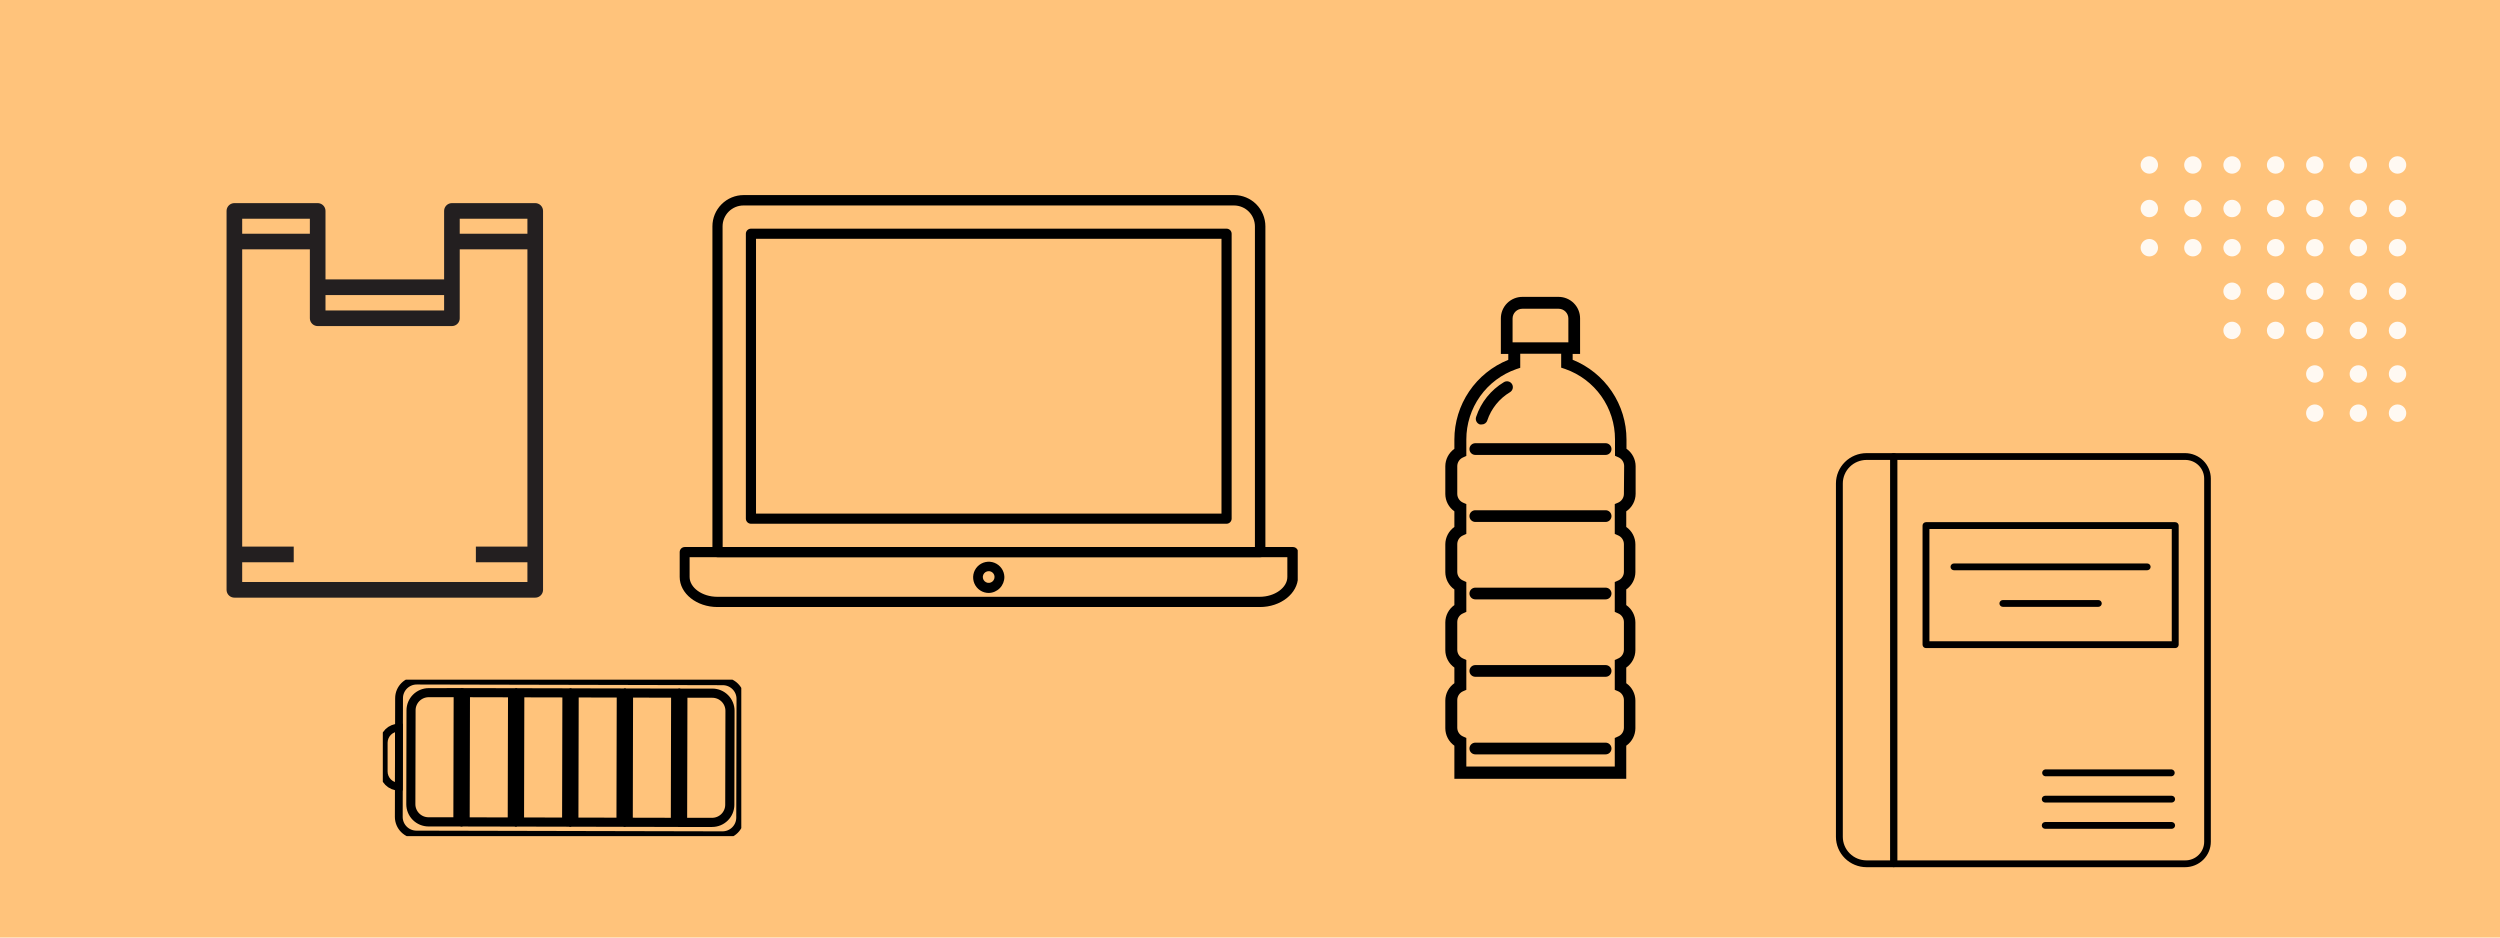 <svg width="320" height="120" viewBox="0 0 320 120" fill="none" xmlns="http://www.w3.org/2000/svg">
<rect width="320" height="120" fill="#FFC37B"/>
<g clip-path="url(#clip0_237_3516)">
<path d="M51.08 89.368L51.045 104.56C51.042 105.807 52.054 106.821 53.304 106.823L92.471 106.912C93.722 106.915 94.738 105.906 94.741 104.659L94.775 89.467C94.778 88.22 93.767 87.206 92.516 87.203L53.349 87.115C52.099 87.112 51.082 88.121 51.08 89.368Z" stroke="black" stroke-miterlimit="10"/>
<path d="M51.07 93.135L51.051 100.69C50.796 100.689 50.544 100.639 50.308 100.541C50.073 100.443 49.859 100.3 49.679 100.119C49.499 99.939 49.356 99.725 49.259 99.49C49.162 99.254 49.112 99.002 49.113 98.748L49.113 95.068C49.114 94.814 49.164 94.562 49.263 94.327C49.361 94.092 49.505 93.879 49.685 93.699C49.866 93.52 50.081 93.377 50.317 93.281C50.553 93.184 50.805 93.134 51.06 93.135L51.07 93.135Z" stroke="black" stroke-miterlimit="10"/>
<path d="M58.737 88.574L58.699 105.288L54.849 105.288C54.227 105.286 53.631 105.039 53.191 104.599C52.752 104.16 52.505 103.564 52.505 102.944L52.532 90.919C52.533 90.611 52.594 90.306 52.713 90.023C52.832 89.739 53.005 89.481 53.224 89.264C53.442 89.047 53.701 88.875 53.986 88.757C54.272 88.64 54.577 88.58 54.885 88.581L58.737 88.574ZM58.529 105.114L58.568 88.741L54.879 88.741C54.301 88.741 53.747 88.969 53.337 89.375C52.928 89.782 52.697 90.333 52.696 90.909L52.668 102.935C52.668 103.51 52.897 104.062 53.305 104.47C53.712 104.878 54.265 105.108 54.842 105.11L58.529 105.114Z" stroke="black" stroke-miterlimit="10"/>
<path d="M65.696 88.59L65.658 105.304L59.451 105.291L59.489 88.577L65.696 88.59ZM65.488 105.13L65.526 88.757L59.659 88.744L59.62 105.117L65.488 105.13Z" stroke="black" stroke-miterlimit="10"/>
<path d="M72.655 88.604L72.617 105.318L66.409 105.304L66.448 88.59L72.655 88.604ZM72.447 105.146L72.485 88.773L66.615 88.76L66.579 105.133L72.447 105.146Z" stroke="black" stroke-miterlimit="10"/>
<path d="M79.614 88.62L79.575 105.333L73.368 105.32L73.405 88.606L79.614 88.62ZM79.406 105.162L79.442 88.789L73.575 88.775L73.538 105.148L79.406 105.162Z" stroke="black" stroke-miterlimit="10"/>
<path d="M86.57 88.635L86.534 105.349L80.325 105.336L80.363 88.622L86.57 88.635ZM86.364 105.177L86.401 88.805L80.533 88.791L80.497 105.164L86.364 105.177Z" stroke="black" stroke-miterlimit="10"/>
<path d="M93.525 90.989L93.498 103.014C93.496 103.635 93.247 104.231 92.805 104.669C92.364 105.107 91.766 105.353 91.143 105.352L87.293 105.352L87.332 88.638L91.181 88.638C91.803 88.639 92.399 88.887 92.838 89.326C93.277 89.765 93.524 90.36 93.525 90.98L93.525 90.989ZM87.454 105.18L91.143 105.18C91.721 105.181 92.275 104.953 92.685 104.547C93.095 104.14 93.326 103.588 93.328 103.012L93.355 90.987C93.355 90.411 93.125 89.859 92.717 89.452C92.309 89.044 91.756 88.815 91.179 88.814L87.492 88.814L87.454 105.18Z" stroke="black" stroke-miterlimit="10"/>
</g>
<g clip-path="url(#clip1_237_3516)">
<path d="M161.27 71.32H91.84C91.668 71.318 91.504 71.248 91.383 71.127C91.262 71.006 91.192 70.842 91.19 70.67V28.97C91.19 27.909 91.611 26.892 92.362 26.142C93.112 25.392 94.129 24.97 95.19 24.97H157.97C159.031 24.97 160.048 25.392 160.798 26.142C161.549 26.892 161.97 27.909 161.97 28.97V70.67C161.97 70.76 161.952 70.849 161.916 70.931C161.88 71.013 161.828 71.087 161.762 71.148C161.696 71.21 161.619 71.256 161.534 71.286C161.449 71.315 161.359 71.327 161.27 71.32ZM92.5 70.04H160.63V28.97C160.627 28.263 160.345 27.585 159.845 27.085C159.345 26.585 158.667 26.303 157.96 26.3H95.17C94.461 26.3 93.781 26.581 93.278 27.082C92.776 27.582 92.493 28.261 92.49 28.97L92.5 70.04Z" fill="black"/>
<path d="M157 67.04H96.12C95.948 67.037 95.785 66.968 95.663 66.847C95.542 66.725 95.473 66.562 95.47 66.39V29.92C95.47 29.748 95.538 29.582 95.66 29.46C95.782 29.338 95.948 29.27 96.12 29.27H157C157.172 29.27 157.338 29.338 157.46 29.46C157.581 29.582 157.65 29.748 157.65 29.92V66.4C157.645 66.57 157.574 66.731 157.453 66.85C157.332 66.97 157.17 67.037 157 67.04ZM96.77 65.74H156.35V30.57H96.77V65.74Z" fill="black"/>
<path d="M161.27 77.7H91.84C89.17 77.7 87 75.97 87 73.85V70.67C87 70.498 87.069 70.332 87.19 70.21C87.312 70.088 87.478 70.02 87.65 70.02H165.5C165.672 70.02 165.838 70.088 165.96 70.21C166.082 70.332 166.15 70.498 166.15 70.67V73.85C166.11 75.97 163.94 77.7 161.27 77.7ZM88.27 71.32V73.85C88.27 75.23 89.89 76.39 91.81 76.39H161.24C163.16 76.39 164.78 75.23 164.78 73.85V71.32H88.27Z" fill="black"/>
<path d="M126.56 75.9C126.167 75.9 125.782 75.784 125.454 75.566C125.126 75.348 124.87 75.039 124.717 74.676C124.565 74.314 124.522 73.914 124.595 73.528C124.669 73.141 124.854 72.785 125.129 72.503C125.404 72.222 125.755 72.027 126.14 71.945C126.525 71.862 126.925 71.894 127.291 72.038C127.657 72.182 127.973 72.43 128.199 72.753C128.424 73.075 128.55 73.457 128.56 73.85C128.56 74.385 128.351 74.899 127.977 75.282C127.604 75.665 127.095 75.887 126.56 75.9ZM126.56 73.11C126.411 73.108 126.264 73.15 126.14 73.232C126.015 73.314 125.917 73.431 125.859 73.568C125.801 73.706 125.785 73.857 125.814 74.004C125.843 74.15 125.914 74.285 126.02 74.39C126.125 74.496 126.26 74.567 126.406 74.596C126.553 74.624 126.704 74.609 126.842 74.551C126.979 74.493 127.096 74.395 127.178 74.27C127.259 74.145 127.302 73.999 127.3 73.85C127.3 73.654 127.222 73.465 127.083 73.327C126.944 73.188 126.756 73.11 126.56 73.11Z" fill="black"/>
</g>
<path d="M57.846 27V40.736H40.663V27H30V75.498H68.509V27H57.846Z" stroke="#231F20" stroke-width="2" stroke-linejoin="round"/>
<path d="M30 30.915H40.663" stroke="#231F20" stroke-width="2" stroke-linejoin="round"/>
<path d="M57.846 30.915H68.509" stroke="#231F20" stroke-width="2" stroke-linejoin="round"/>
<path d="M40.663 36.767H57.846" stroke="#231F20" stroke-width="2" stroke-linejoin="round"/>
<path d="M68.509 70.968H60.912" stroke="#231F20" stroke-width="2" stroke-linejoin="round"/>
<path d="M37.597 70.968H30" stroke="#231F20" stroke-width="2" stroke-linejoin="round"/>
<path d="M189.43 54.33C189.506 54.34 189.584 54.34 189.66 54.33C189.817 54.333 189.972 54.285 190.1 54.193C190.228 54.101 190.323 53.97 190.37 53.82C190.876 52.304 191.908 51.02 193.28 50.2C193.365 50.149 193.439 50.083 193.497 50.003C193.556 49.924 193.599 49.834 193.623 49.739C193.647 49.643 193.652 49.544 193.638 49.446C193.624 49.348 193.591 49.255 193.54 49.17C193.489 49.085 193.423 49.011 193.344 48.952C193.264 48.893 193.174 48.851 193.079 48.827C192.983 48.802 192.884 48.797 192.786 48.812C192.688 48.826 192.595 48.859 192.51 48.91C190.829 49.915 189.565 51.491 188.95 53.35C188.914 53.446 188.898 53.547 188.903 53.65C188.908 53.752 188.934 53.852 188.979 53.943C189.023 54.035 189.087 54.117 189.164 54.183C189.242 54.25 189.332 54.3 189.43 54.33Z" fill="black"/>
<path d="M205.52 75.22H188.84C188.641 75.22 188.45 75.299 188.31 75.44C188.169 75.581 188.09 75.771 188.09 75.97C188.09 76.169 188.169 76.36 188.31 76.501C188.45 76.641 188.641 76.72 188.84 76.72H205.52C205.719 76.72 205.91 76.641 206.05 76.501C206.191 76.36 206.27 76.169 206.27 75.97C206.27 75.771 206.191 75.581 206.05 75.44C205.91 75.299 205.719 75.22 205.52 75.22Z" fill="black"/>
<path d="M205.52 85.13H188.84C188.641 85.13 188.45 85.209 188.31 85.35C188.169 85.49 188.09 85.681 188.09 85.88C188.09 86.079 188.169 86.27 188.31 86.41C188.45 86.551 188.641 86.63 188.84 86.63H205.52C205.719 86.63 205.91 86.551 206.05 86.41C206.191 86.27 206.27 86.079 206.27 85.88C206.27 85.681 206.191 85.49 206.05 85.35C205.91 85.209 205.719 85.13 205.52 85.13Z" fill="black"/>
<path d="M205.52 95.06H188.84C188.641 95.06 188.45 95.139 188.31 95.28C188.169 95.42 188.09 95.611 188.09 95.81C188.09 96.009 188.169 96.2 188.31 96.34C188.45 96.481 188.641 96.56 188.84 96.56H205.52C205.719 96.56 205.91 96.481 206.05 96.34C206.191 96.2 206.27 96.009 206.27 95.81C206.27 95.611 206.191 95.42 206.05 95.28C205.91 95.139 205.719 95.06 205.52 95.06Z" fill="black"/>
<path d="M205.52 65.31H188.84C188.641 65.31 188.45 65.389 188.31 65.53C188.169 65.67 188.09 65.861 188.09 66.06C188.09 66.259 188.169 66.45 188.31 66.59C188.45 66.731 188.641 66.81 188.84 66.81H205.52C205.719 66.81 205.91 66.731 206.05 66.59C206.191 66.45 206.27 66.259 206.27 66.06C206.27 65.861 206.191 65.67 206.05 65.53C205.91 65.389 205.719 65.31 205.52 65.31Z" fill="black"/>
<path d="M205.52 56.73H188.84C188.641 56.73 188.45 56.809 188.31 56.95C188.169 57.09 188.09 57.281 188.09 57.48C188.09 57.679 188.169 57.87 188.31 58.01C188.45 58.151 188.641 58.23 188.84 58.23H205.52C205.719 58.23 205.91 58.151 206.05 58.01C206.191 57.87 206.27 57.679 206.27 57.48C206.27 57.281 206.191 57.09 206.05 56.95C205.91 56.809 205.719 56.73 205.52 56.73Z" fill="black"/>
<path d="M209.36 63.22V59.67C209.357 59.232 209.25 58.801 209.046 58.413C208.843 58.025 208.549 57.691 208.19 57.44V56.25C208.189 54.057 207.533 51.914 206.305 50.096C205.078 48.279 203.334 46.87 201.3 46.05V45.3H202.25V40.75C202.25 40.021 201.96 39.321 201.445 38.806C200.929 38.29 200.229 38 199.5 38H194.86C194.131 38 193.431 38.29 192.915 38.806C192.4 39.321 192.11 40.021 192.11 40.75V45.3H193.06V46.06C191.024 46.878 189.278 48.286 188.049 50.104C186.819 51.922 186.161 54.066 186.16 56.26V57.45C185.803 57.703 185.512 58.037 185.31 58.425C185.109 58.812 185.002 59.243 185 59.68V63.23C185.002 63.666 185.109 64.095 185.31 64.481C185.512 64.867 185.803 65.199 186.16 65.45V67.45C185.803 67.702 185.511 68.036 185.309 68.424C185.107 68.812 185.001 69.243 185 69.68V73.23C185.002 73.666 185.109 74.095 185.31 74.481C185.512 74.867 185.803 75.199 186.16 75.45V77.45C185.803 77.701 185.512 78.033 185.31 78.419C185.109 78.805 185.002 79.234 185 79.67V83.22C185.001 83.657 185.107 84.088 185.309 84.476C185.511 84.864 185.803 85.198 186.16 85.45V87.45C185.803 87.701 185.512 88.033 185.31 88.419C185.109 88.805 185.002 89.234 185 89.67V93.22C185.002 93.657 185.109 94.088 185.31 94.475C185.512 94.863 185.803 95.197 186.16 95.45V99.69H208.16V95.45C208.519 95.198 208.812 94.865 209.015 94.477C209.219 94.089 209.327 93.658 209.33 93.22V89.67C209.328 89.233 209.22 88.803 209.016 88.417C208.813 88.031 208.519 87.699 208.16 87.45V85.45C208.52 85.2 208.815 84.867 209.019 84.478C209.222 84.09 209.329 83.659 209.33 83.22V79.67C209.328 79.233 209.22 78.803 209.016 78.417C208.813 78.031 208.519 77.699 208.16 77.45V75.45C208.519 75.201 208.813 74.869 209.016 74.483C209.22 74.097 209.328 73.667 209.33 73.23V69.68C209.329 69.242 209.222 68.81 209.019 68.421C208.815 68.033 208.52 67.7 208.16 67.45V65.45C208.526 65.204 208.826 64.872 209.035 64.483C209.244 64.095 209.356 63.661 209.36 63.22ZM193.61 42.22V40.77C193.61 40.438 193.742 40.12 193.976 39.886C194.211 39.652 194.528 39.52 194.86 39.52H199.5C199.832 39.52 200.149 39.652 200.384 39.886C200.618 40.12 200.75 40.438 200.75 40.77V43.82H193.61V42.22ZM207.86 63.22C207.858 63.454 207.79 63.683 207.662 63.88C207.534 64.077 207.353 64.233 207.14 64.33L206.69 64.52V68.34L207.14 68.54C207.354 68.636 207.536 68.792 207.664 68.989C207.791 69.186 207.859 69.415 207.86 69.65V73.2C207.86 73.433 207.792 73.662 207.664 73.857C207.536 74.053 207.354 74.207 207.14 74.3L206.69 74.5V78.32L207.14 78.52C207.354 78.613 207.536 78.767 207.664 78.963C207.792 79.158 207.86 79.386 207.86 79.62V83.17C207.859 83.405 207.791 83.634 207.664 83.831C207.536 84.028 207.354 84.184 207.14 84.28L206.69 84.48V88.3L207.14 88.49C207.353 88.587 207.534 88.743 207.662 88.94C207.79 89.137 207.858 89.366 207.86 89.6V93.15C207.859 93.385 207.791 93.614 207.664 93.811C207.536 94.008 207.354 94.164 207.14 94.26L206.69 94.46V98.12H187.69V94.46L187.25 94.26C187.036 94.164 186.854 94.008 186.726 93.811C186.599 93.614 186.531 93.385 186.53 93.15V89.6C186.532 89.366 186.6 89.137 186.728 88.94C186.856 88.743 187.037 88.587 187.25 88.49L187.69 88.3V84.48L187.25 84.28C187.036 84.184 186.854 84.028 186.726 83.831C186.599 83.634 186.531 83.405 186.53 83.17V79.62C186.53 79.386 186.598 79.158 186.726 78.963C186.854 78.767 187.036 78.613 187.25 78.52L187.69 78.32V74.5L187.25 74.3C187.036 74.207 186.854 74.053 186.726 73.857C186.598 73.662 186.53 73.433 186.53 73.2V69.65C186.531 69.415 186.599 69.186 186.726 68.989C186.854 68.792 187.036 68.636 187.25 68.54L187.69 68.34V64.52L187.25 64.33C187.037 64.233 186.856 64.077 186.728 63.88C186.6 63.683 186.532 63.454 186.53 63.22V59.67C186.531 59.435 186.599 59.206 186.726 59.009C186.854 58.812 187.036 58.656 187.25 58.56L187.69 58.36V56.25C187.69 54.272 188.304 52.343 189.449 50.731C190.594 49.118 192.213 47.902 194.08 47.25L194.59 47.08V45.28H199.83V47.06L200.34 47.23C202.206 47.882 203.823 49.099 204.967 50.712C206.11 52.324 206.723 54.253 206.72 56.23V58.34L207.17 58.54C207.384 58.636 207.566 58.792 207.694 58.989C207.821 59.186 207.889 59.415 207.89 59.65L207.86 63.22Z" fill="black"/>
<path d="M242.391 111C242.275 110.998 242.163 110.953 242.08 110.873C241.998 110.791 241.952 110.68 241.951 110.565V58.435C241.951 58.32 241.997 58.209 242.08 58.127C242.162 58.046 242.274 58 242.391 58H279.69C280.564 58.002 281.401 58.346 282.019 58.958C282.637 59.569 282.985 60.398 282.986 61.263V107.744C282.985 108.608 282.637 109.436 282.019 110.047C281.401 110.657 280.563 111 279.69 111H242.377H242.391ZM242.844 58.871V110.129H279.717C280.034 110.13 280.347 110.069 280.64 109.95C280.933 109.831 281.199 109.656 281.423 109.435C281.648 109.214 281.826 108.952 281.948 108.663C282.07 108.374 282.133 108.064 282.134 107.751V61.263C282.134 60.628 281.879 60.02 281.426 59.572C280.973 59.123 280.358 58.871 279.717 58.871H242.844Z" fill="black"/>
<path d="M242.404 111H238.919C237.879 110.998 236.882 110.588 236.147 109.86C235.413 109.131 235 108.144 235 107.114V61.886C235 60.856 235.413 59.869 236.147 59.141C236.882 58.412 237.879 58.002 238.919 58H242.404C242.521 58 242.633 58.046 242.715 58.127C242.798 58.209 242.844 58.32 242.844 58.435V110.565C242.844 110.68 242.798 110.791 242.715 110.872C242.633 110.954 242.521 111 242.404 111ZM238.919 58.871C238.112 58.873 237.339 59.191 236.77 59.756C236.2 60.322 235.88 61.087 235.88 61.886V107.114C235.88 107.913 236.2 108.679 236.77 109.244C237.339 109.809 238.112 110.127 238.919 110.129H241.964V58.871H238.919Z" fill="black"/>
<path d="M278.425 82.956H246.526C246.41 82.956 246.298 82.91 246.215 82.828C246.133 82.747 246.086 82.636 246.086 82.52V67.272C246.086 67.157 246.133 67.046 246.215 66.965C246.298 66.883 246.41 66.837 246.526 66.837H278.425C278.542 66.837 278.655 66.883 278.738 66.964C278.822 67.046 278.87 67.156 278.872 67.272V82.527C278.868 82.642 278.819 82.751 278.736 82.831C278.653 82.911 278.541 82.956 278.425 82.956ZM246.966 82.085H277.985V67.708H246.966V82.085Z" fill="black"/>
<path d="M277.971 102.726H261.789C261.672 102.726 261.56 102.68 261.477 102.598C261.395 102.517 261.349 102.406 261.349 102.29C261.349 102.175 261.395 102.064 261.477 101.983C261.56 101.901 261.672 101.855 261.789 101.855H277.971C278.088 101.855 278.2 101.901 278.282 101.983C278.365 102.064 278.411 102.175 278.411 102.29C278.411 102.406 278.365 102.517 278.282 102.598C278.2 102.68 278.088 102.726 277.971 102.726Z" fill="black"/>
<path d="M277.971 106.089H261.789C261.672 106.089 261.56 106.043 261.477 105.962C261.395 105.88 261.349 105.769 261.349 105.654C261.349 105.538 261.395 105.427 261.477 105.346C261.56 105.264 261.672 105.218 261.789 105.218H277.971C278.088 105.218 278.2 105.264 278.282 105.346C278.365 105.427 278.411 105.538 278.411 105.654C278.411 105.769 278.365 105.88 278.282 105.962C278.2 106.043 278.088 106.089 277.971 106.089Z" fill="black"/>
<path d="M277.971 99.363H261.789C261.68 99.35 261.581 99.298 261.509 99.217C261.437 99.136 261.397 99.032 261.397 98.924C261.397 98.816 261.437 98.712 261.509 98.631C261.581 98.55 261.68 98.499 261.789 98.485H277.971C278.079 98.499 278.179 98.55 278.251 98.631C278.323 98.712 278.363 98.816 278.363 98.924C278.363 99.032 278.323 99.136 278.251 99.217C278.179 99.298 278.079 99.35 277.971 99.363Z" fill="black"/>
<path d="M274.838 72.993H250.107C249.99 72.993 249.878 72.948 249.796 72.866C249.713 72.784 249.667 72.674 249.667 72.558C249.667 72.443 249.713 72.332 249.796 72.25C249.878 72.168 249.99 72.123 250.107 72.123H274.838C274.954 72.123 275.066 72.168 275.149 72.25C275.231 72.332 275.278 72.443 275.278 72.558C275.278 72.674 275.231 72.784 275.149 72.866C275.066 72.948 274.954 72.993 274.838 72.993Z" fill="black"/>
<path d="M268.584 77.677H256.367C256.25 77.677 256.139 77.631 256.056 77.549C255.974 77.467 255.927 77.357 255.927 77.241C255.927 77.126 255.974 77.015 256.056 76.933C256.139 76.852 256.25 76.806 256.367 76.806H268.584C268.7 76.806 268.812 76.852 268.895 76.933C268.977 77.015 269.024 77.126 269.024 77.241C269.024 77.357 268.977 77.467 268.895 77.549C268.812 77.631 268.7 77.677 268.584 77.677Z" fill="black"/>
<g opacity="0.9">
<circle cx="296.295" cy="52.885" r="1.115" transform="rotate(-90 296.295 52.885)" fill="white"/>
<circle cx="301.869" cy="52.885" r="1.115" transform="rotate(-90 301.869 52.885)" fill="white"/>
<circle cx="306.885" cy="52.885" r="1.115" transform="rotate(-90 306.885 52.885)" fill="white"/>
<circle cx="296.295" cy="47.869" r="1.115" transform="rotate(-90 296.295 47.869)" fill="white"/>
<circle cx="301.869" cy="47.869" r="1.115" transform="rotate(-90 301.869 47.869)" fill="white"/>
<circle cx="306.885" cy="47.869" r="1.115" transform="rotate(-90 306.885 47.869)" fill="white"/>
<circle cx="296.295" cy="42.295" r="1.115" transform="rotate(-90 296.295 42.295)" fill="white"/>
<circle cx="291.279" cy="42.295" r="1.115" transform="rotate(-90 291.279 42.295)" fill="white"/>
<circle cx="285.705" cy="42.295" r="1.115" transform="rotate(-90 285.705 42.295)" fill="white"/>
<circle cx="301.869" cy="42.295" r="1.115" transform="rotate(-90 301.869 42.295)" fill="white"/>
<circle cx="306.885" cy="42.295" r="1.115" transform="rotate(-90 306.885 42.295)" fill="white"/>
<circle cx="296.295" cy="37.279" r="1.115" transform="rotate(-90 296.295 37.279)" fill="white"/>
<circle cx="301.869" cy="37.279" r="1.115" transform="rotate(-90 301.869 37.279)" fill="white"/>
<circle cx="306.885" cy="37.279" r="1.115" transform="rotate(-90 306.885 37.279)" fill="white"/>
<circle cx="275.115" cy="31.705" r="1.115" transform="rotate(-90 275.115 31.705)" fill="white"/>
<circle cx="280.688" cy="31.705" r="1.115" transform="rotate(-90 280.688 31.705)" fill="white"/>
<circle cx="285.705" cy="31.705" r="1.115" transform="rotate(-90 285.705 31.705)" fill="white"/>
<circle cx="285.705" cy="37.279" r="1.115" transform="rotate(-90 285.705 37.279)" fill="white"/>
<circle cx="291.279" cy="31.705" r="1.115" transform="rotate(-90 291.279 31.705)" fill="white"/>
<circle cx="291.279" cy="37.279" r="1.115" transform="rotate(-90 291.279 37.279)" fill="white"/>
<circle cx="301.869" cy="31.705" r="1.115" transform="rotate(-90 301.869 31.705)" fill="white"/>
<circle cx="296.295" cy="31.705" r="1.115" transform="rotate(-90 296.295 31.705)" fill="white"/>
<circle cx="306.885" cy="31.705" r="1.115" transform="rotate(-90 306.885 31.705)" fill="white"/>
<circle cx="275.115" cy="26.689" r="1.115" transform="rotate(-90 275.115 26.689)" fill="white"/>
<circle cx="280.688" cy="26.689" r="1.115" transform="rotate(-90 280.688 26.689)" fill="white"/>
<circle cx="285.705" cy="26.689" r="1.115" transform="rotate(-90 285.705 26.689)" fill="white"/>
<circle cx="291.279" cy="26.689" r="1.115" transform="rotate(-90 291.279 26.689)" fill="white"/>
<circle cx="296.295" cy="26.689" r="1.115" transform="rotate(-90 296.295 26.689)" fill="white"/>
<circle cx="301.869" cy="26.689" r="1.115" transform="rotate(-90 301.869 26.689)" fill="white"/>
<circle cx="306.885" cy="26.689" r="1.115" transform="rotate(-90 306.885 26.689)" fill="white"/>
<circle cx="275.115" cy="21.115" r="1.115" transform="rotate(-90 275.115 21.115)" fill="white"/>
<circle cx="280.688" cy="21.115" r="1.115" transform="rotate(-90 280.688 21.115)" fill="white"/>
<circle cx="285.705" cy="21.115" r="1.115" transform="rotate(-90 285.705 21.115)" fill="white"/>
<circle cx="291.279" cy="21.115" r="1.115" transform="rotate(-90 291.279 21.115)" fill="white"/>
<circle cx="296.295" cy="21.115" r="1.115" transform="rotate(-90 296.295 21.115)" fill="white"/>
<circle cx="301.869" cy="21.115" r="1.115" transform="rotate(-90 301.869 21.115)" fill="white"/>
<circle cx="306.885" cy="21.115" r="1.115" transform="rotate(-90 306.885 21.115)" fill="white"/>
</g>
<defs>
<clipPath id="clip0_237_3516">
<rect width="20.023" height="45.886" fill="white" transform="translate(49 107.023) rotate(-90)"/>
</clipPath>
<clipPath id="clip1_237_3516">
<rect width="79.11" height="52.7" fill="white" transform="translate(87 25)"/>
</clipPath>
</defs>
</svg>
